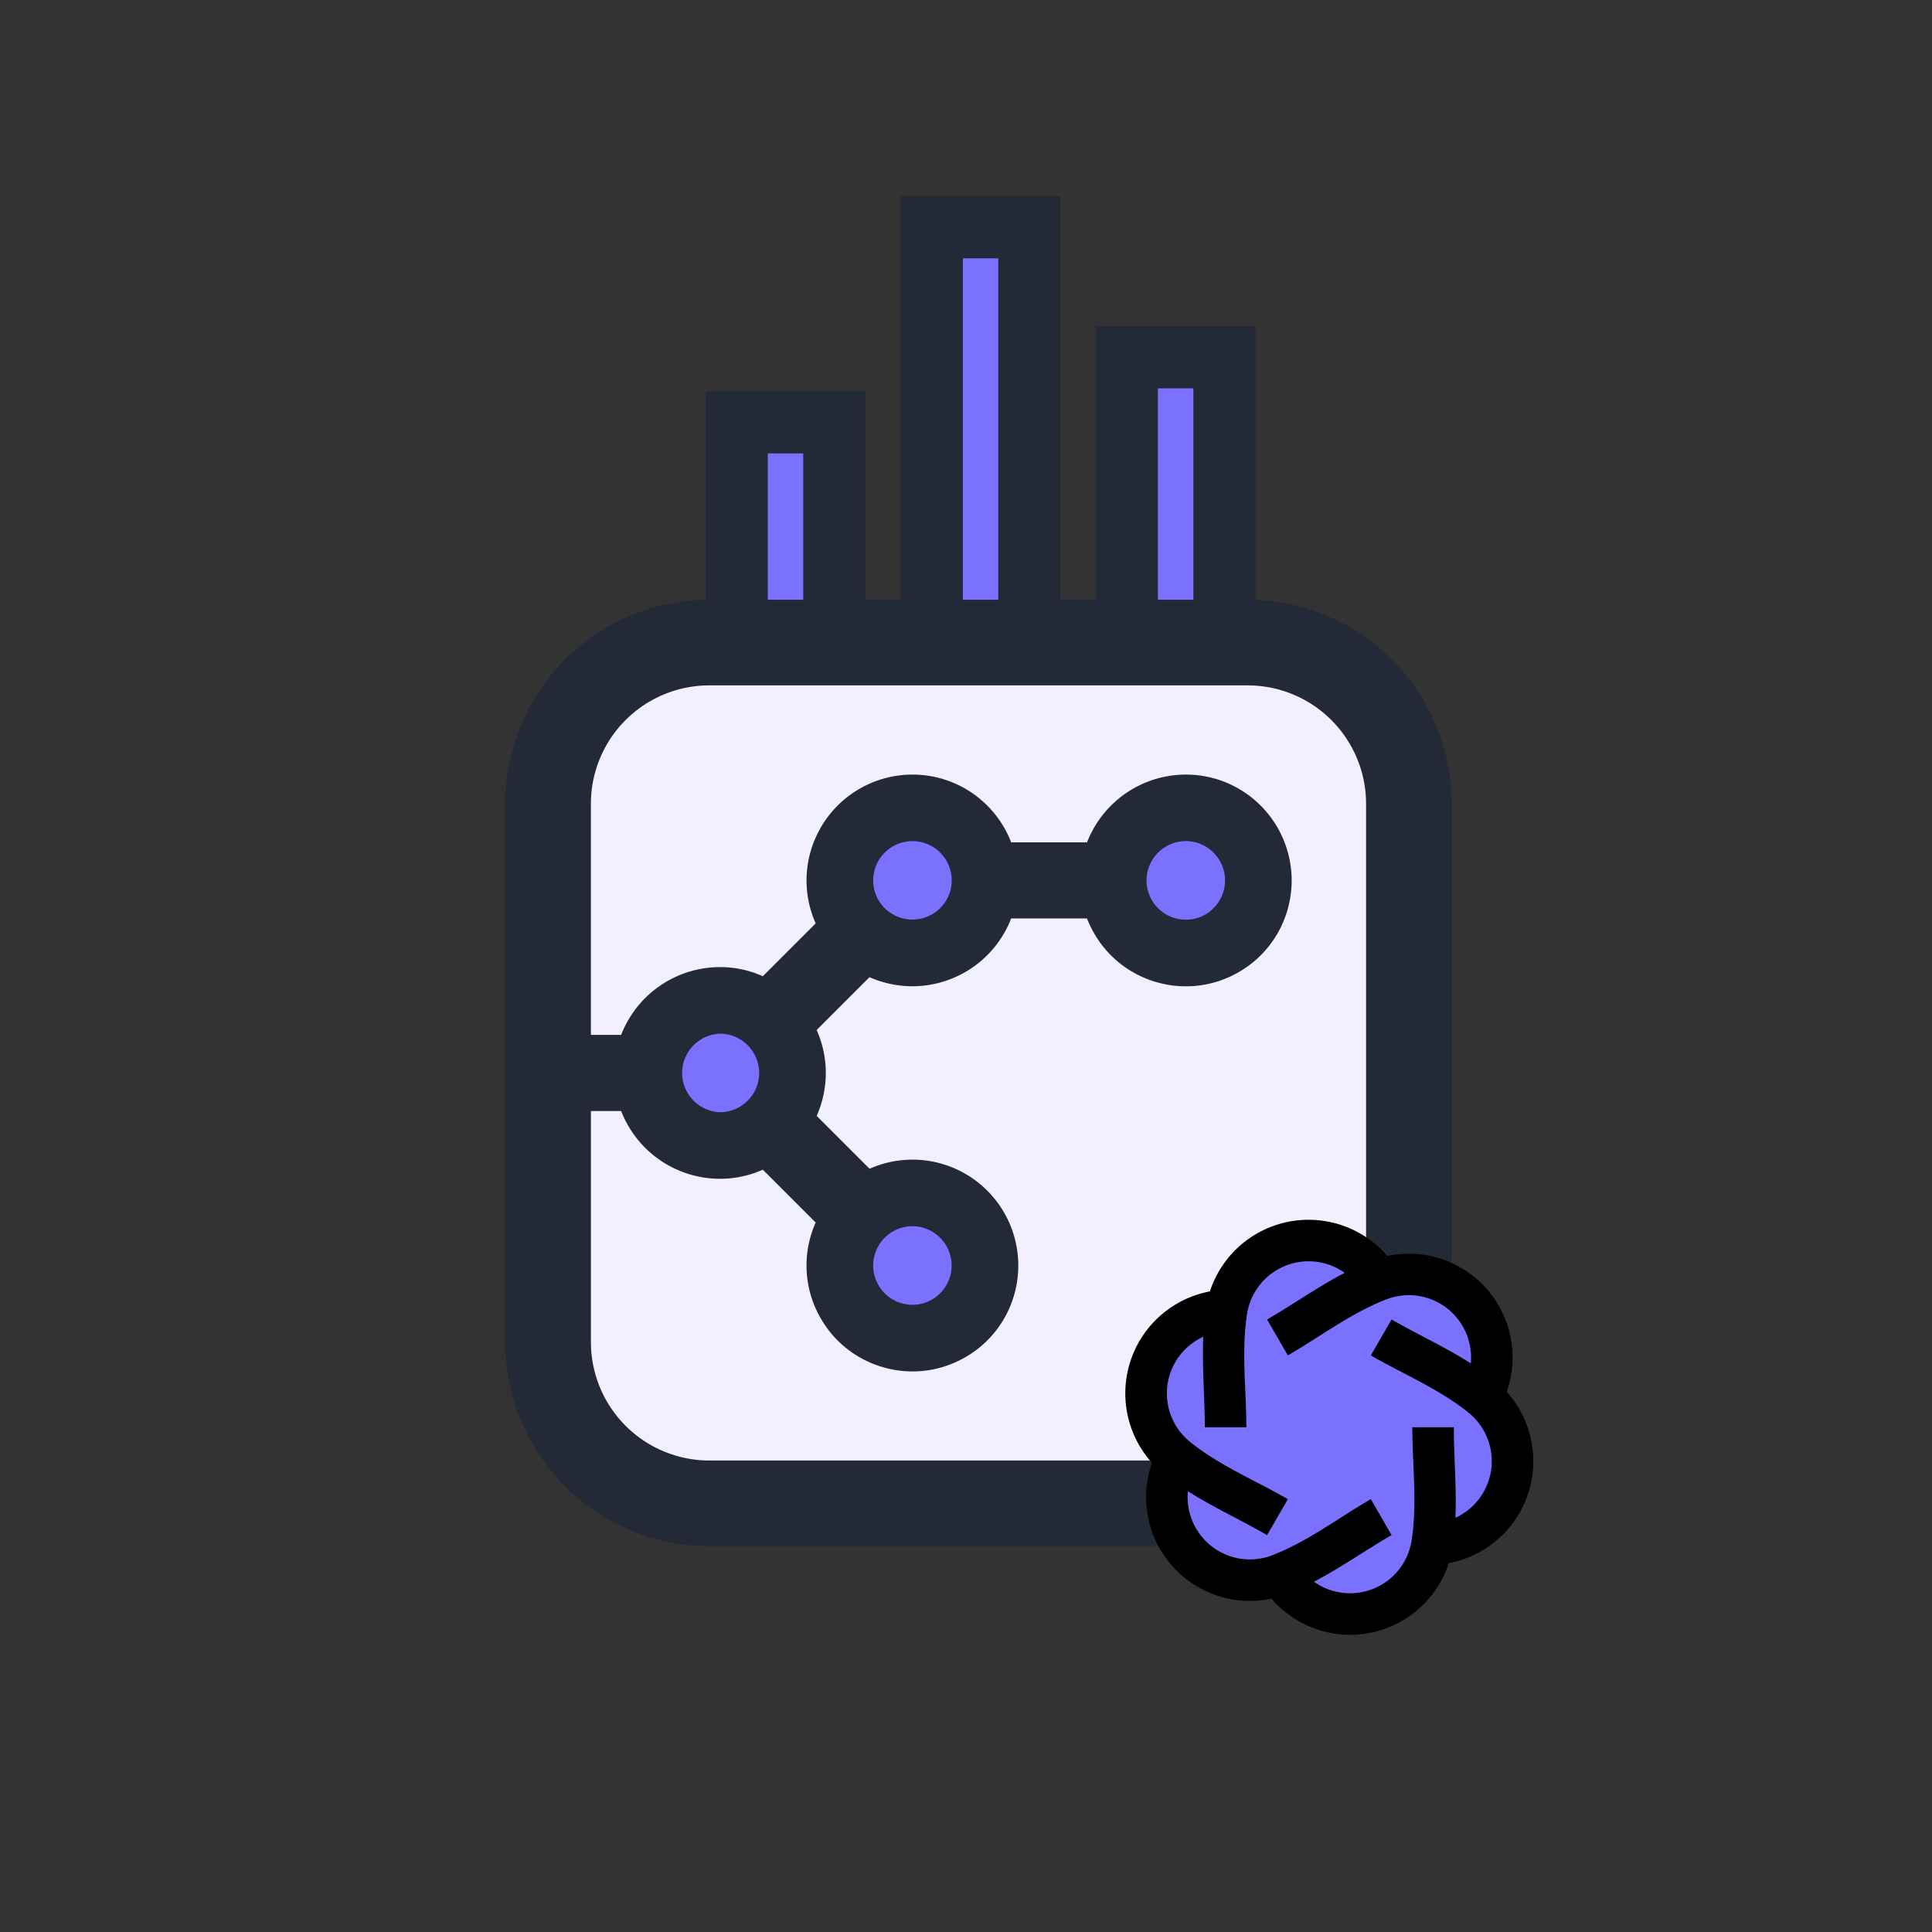 <svg xmlns="http://www.w3.org/2000/svg" fill="none" viewBox="0 0 65 65"><rect x="0" y="0" width="65" height="65" fill="#333333" stroke="none"/><g clip-path="url(#a)"><path d="M32.5 65C50.45 65 65 50.45 65 32.5S50.45 0 32.5 0 0 14.55 0 32.5 14.55 65 32.5 65"/><rect width="27.999" height="29.646" x="18.647" y="21.275" fill="#F2F0FF" rx="5.49"/><path fill="#7B71FF" d="M27.916 14.618h-3.168v7.604h3.168zm6.337-6.971h-3.168v12.674h3.168zm6.971 5.07h-3.168v9.505h3.168z"/><path fill="#7B71FF" fill-rule="evenodd" d="M31.35 19.494V7.647h3.28v11.847" clip-rule="evenodd"/><path stroke="#242938" stroke-linecap="square" stroke-width="2.089" d="M31.35 19.494V7.647h3.28v11.847"/><path fill="#7B71FF" fill-rule="evenodd" d="M24.787 21.962V14.21h3.281v6.016" clip-rule="evenodd"/><path stroke="#242938" stroke-linecap="square" stroke-width="2.089" d="M24.787 21.962V14.21h3.281v6.016"/><path fill="#7B71FF" fill-rule="evenodd" d="M37.912 20.226v-8.204h3.282v9.94" clip-rule="evenodd"/><path stroke="#242938" stroke-linecap="square" stroke-width="2.089" d="M37.912 20.226v-8.204h3.282v9.94"/><circle cx="23.862" cy="36.372" r="2.47" fill="#7B71FF"/><circle cx="30.45" cy="42.411" r="2.47" fill="#7B71FF"/><circle cx="30.45" cy="29.784" r="2.47" fill="#7B71FF"/><circle cx="40.332" cy="29.784" r="2.47" fill="#7B71FF"/><path fill="#242938" d="M41.98 20.177H23.862A6.87 6.87 0 0017 27.039v18.118a6.87 6.87 0 006.862 6.862H41.98a6.87 6.87 0 006.862-6.862V27.039a6.87 6.87 0 00-6.862-6.862m3.98 24.98a3.985 3.985 0 01-3.98 3.98H23.862a3.985 3.985 0 01-3.981-3.98v-7.778h1.017a3.57 3.57 0 003.323 2.28c.514 0 1.002-.11 1.443-.306l1.779 1.778a3.54 3.54 0 00.158 3.203 3.54 3.54 0 002.15 1.676 3.54 3.54 0 002.706-.336 3.54 3.54 0 001.675-2.151 3.565 3.565 0 00-2.486-4.38 3.55 3.55 0 00-2.39.179l-1.78-1.78a3.54 3.54 0 00-.001-2.888l1.778-1.778a3.6 3.6 0 001.443.306A3.57 3.57 0 0034.02 30.9h2.55q.096.246.228.478a3.54 3.54 0 002.15 1.676 3.54 3.54 0 002.706-.336 3.54 3.54 0 001.675-2.15 3.565 3.565 0 00-2.486-4.381 3.567 3.567 0 00-4.27 2.153H34.02a3.56 3.56 0 00-2.375-2.153 3.566 3.566 0 00-4.38 2.486 3.53 3.53 0 00.178 2.392l-1.779 1.779a3.5 3.5 0 00-1.444-.307 3.57 3.57 0 00-3.322 2.281H19.88V27.04a3.985 3.985 0 013.98-3.981h18.12a3.985 3.985 0 013.98 3.98zm-20.419-9.059c0 .729-.593 1.321-1.32 1.321a1.322 1.322 0 01-.001-2.642c.728 0 1.321.593 1.321 1.321m4.506 5.33a1.3 1.3 0 011.003-.125 1.323 1.323 0 01.301 2.422 1.3 1.3 0 01-1.003.125 1.3 1.3 0 01-.798-.621 1.3 1.3 0 01-.125-1.003c.094-.34.315-.624.622-.799zm-.622-12.16a1.323 1.323 0 011.625-.922c.702.194 1.116.923.922 1.625a1.323 1.323 0 01-2.422.302 1.32 1.32 0 01-.125-1.004zm9.197 0a1.323 1.323 0 011.625-.922 1.323 1.323 0 01.302 2.423 1.3 1.3 0 01-1.003.125 1.3 1.3 0 01-.798-.621 1.3 1.3 0 01-.126-1.004z"/><path fill="#7B71FF" stroke="#000" stroke-width=".436" d="M39.825 44.53c.509-.219 1.614-.917 1.963-1.964l2.836-.873c.218.291 1.222.916 3.49 1.091 2.27.175 2.255 2.981 1.964 4.363l1.09 2.4-1.308 1.963-1.527.436-1.745 2.181h-1.964l-1.745-1.09h-1.963l-1.527-1.527.436-1.964-1.09-2.617z"/><path fill="#000" d="M44.026 42.435c.453 0 .872.144 1.215.388-.902.47-1.731 1.061-2.611 1.57l.698 1.208c1.1-.635 2.13-1.43 3.323-1.889a2.095 2.095 0 012.832 2.157c-.858-.546-1.785-.97-2.665-1.477l-.698 1.21c1.1.635 2.305 1.129 3.297 1.933a2.095 2.095 0 01-.452 3.53c.045-1.016-.053-2.03-.053-3.046h-1.396c0 1.27.175 2.561-.026 3.823a2.095 2.095 0 01-3.284 1.373c.902-.47 1.733-1.06 2.612-1.568l-.698-1.21c-1.1.636-2.13 1.432-3.323 1.89a2.095 2.095 0 01-2.832-2.157c.859.545 1.785.968 2.665 1.477l.698-1.21c-1.1-.635-2.305-1.129-3.298-1.933a2.096 2.096 0 01.453-3.531c-.045 1.016.052 2.03.052 3.046h1.397c0-1.269-.175-2.56.025-3.822a2.095 2.095 0 012.069-1.762m2.648-.18a3.491 3.491 0 00-5.968 1.193 3.49 3.49 0 00-1.95 5.765 3.492 3.492 0 004.019 4.571 3.49 3.49 0 005.967-1.194 3.491 3.491 0 001.95-5.764 3.491 3.491 0 00-4.018-4.571"/></g><defs><clipPath id="a"><path fill="#fff" d="M0 0h65v65H0z"/></clipPath></defs></svg>